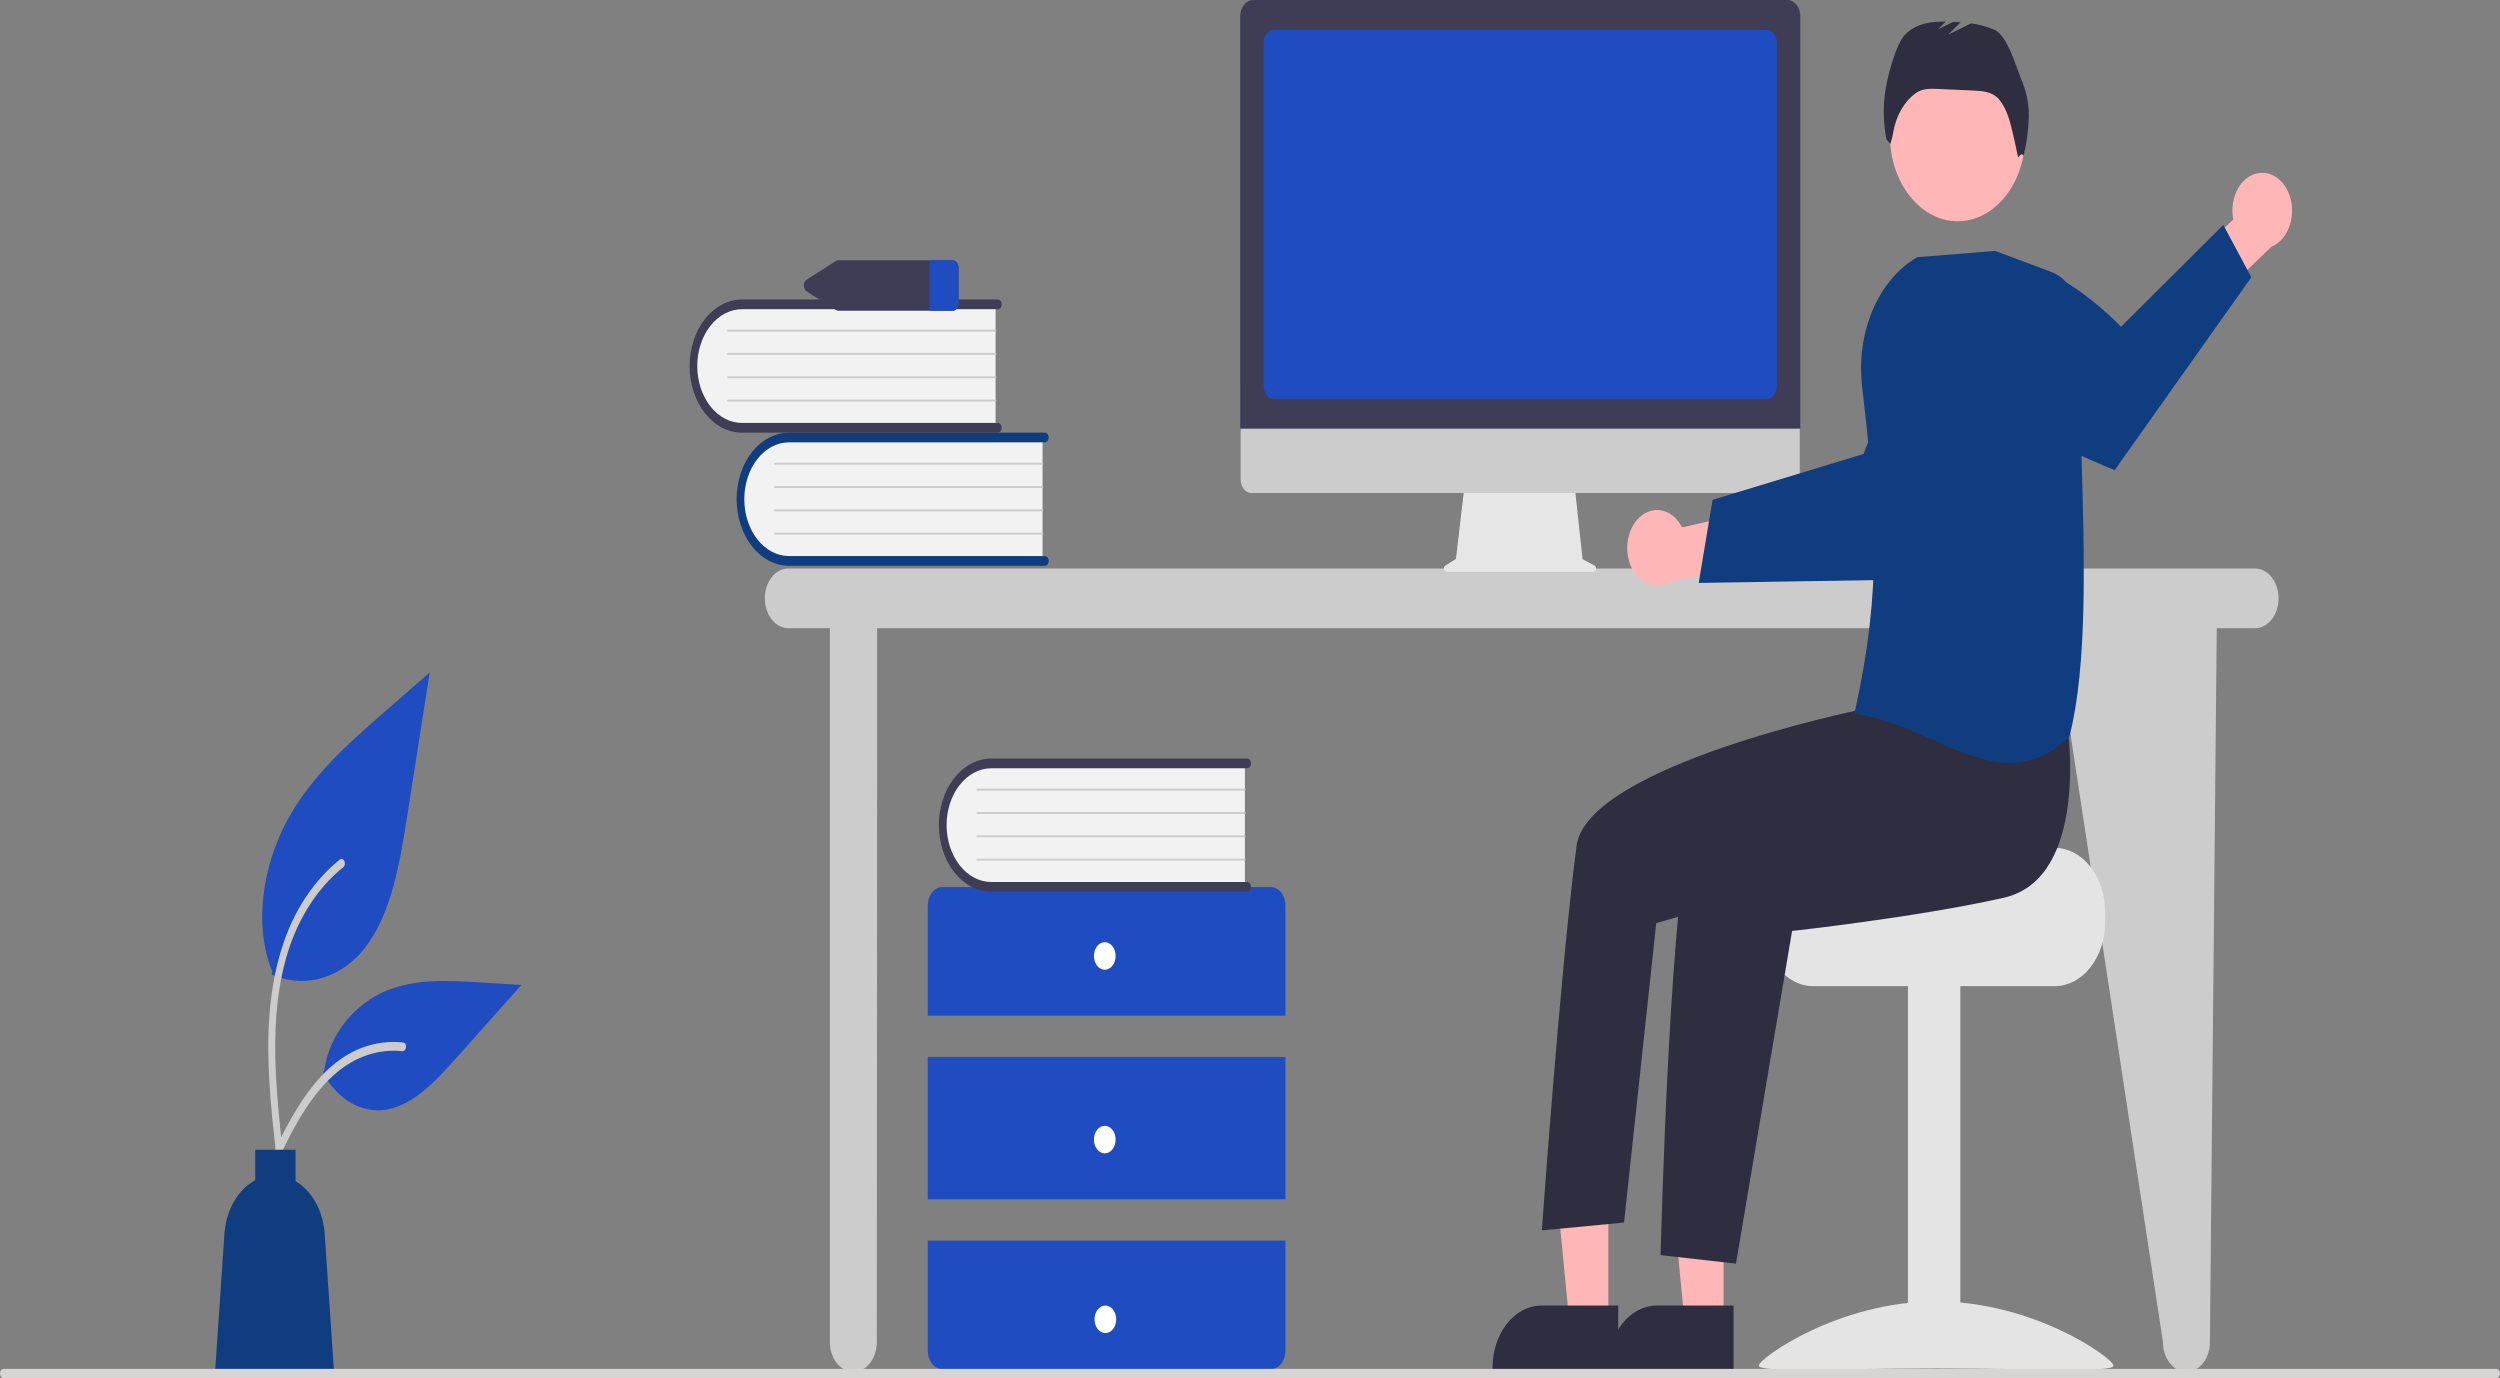<svg width="771" height="425" viewBox="0 0 771 425" fill="none" xmlns="http://www.w3.org/2000/svg">
<rect x="0" y="0" width="771" height="425" fill="#808080" stroke="none"/>
<g clip-path="url(#clip0_25_229)">
<path d="M695.465 175.325H243.115C241.194 175.325 239.352 176.295 237.994 178.021C236.636 179.746 235.873 182.087 235.873 184.528C235.873 186.968 236.636 189.309 237.994 191.035C239.352 192.76 241.194 193.73 243.115 193.73H255.928V413.88C255.928 416.321 256.691 418.661 258.049 420.387C259.407 422.113 261.249 423.083 263.17 423.083C265.091 423.083 266.933 422.113 268.291 420.387C269.649 418.661 270.412 416.321 270.412 413.88L270.522 193.73H633.578L667.053 413.88C667.053 416.321 667.816 418.661 669.175 420.387C670.533 422.113 672.375 423.083 674.296 423.083C676.216 423.083 678.058 422.113 679.416 420.387C680.775 418.661 681.538 416.321 681.538 413.88L683.645 193.73H695.465C697.385 193.73 699.227 192.76 700.586 191.035C701.944 189.309 702.707 186.968 702.707 184.528C702.707 182.087 701.944 179.746 700.586 178.021C699.227 176.295 697.385 175.325 695.465 175.325Z" fill="#CCCCCC"/>
<path d="M321.524 134.32V173.29H244.689C242.675 173.379 240.667 172.963 238.78 172.066C236.893 171.169 235.163 169.809 233.69 168.062C232.216 166.316 231.028 164.218 230.193 161.888C229.357 159.558 228.891 157.042 228.821 154.483C228.751 151.924 229.078 149.373 229.784 146.975C230.49 144.577 231.561 142.379 232.935 140.507C234.31 138.634 235.961 137.124 237.794 136.063C239.628 135.002 241.608 134.409 243.622 134.32C243.977 134.305 244.333 134.305 244.689 134.32L321.524 134.32Z" fill="#F2F2F2"/>
<path d="M323.411 172.99C323.411 173.388 323.287 173.769 323.066 174.05C322.844 174.331 322.544 174.489 322.232 174.489H243.32C239.036 174.485 234.929 172.32 231.901 168.47C228.873 164.619 227.172 159.398 227.172 153.955C227.172 148.511 228.873 143.291 231.901 139.44C234.929 135.59 239.036 133.425 243.32 133.421H322.232C322.387 133.42 322.54 133.459 322.684 133.534C322.827 133.609 322.958 133.719 323.068 133.859C323.177 133.998 323.265 134.163 323.324 134.345C323.384 134.527 323.414 134.723 323.414 134.92C323.414 135.117 323.384 135.312 323.324 135.494C323.265 135.676 323.177 135.842 323.068 135.981C322.958 136.12 322.827 136.231 322.684 136.306C322.54 136.381 322.387 136.419 322.232 136.419H243.32C239.664 136.426 236.159 138.276 233.575 141.564C230.992 144.852 229.54 149.309 229.54 153.955C229.54 158.601 230.992 163.058 233.575 166.346C236.159 169.634 239.664 171.484 243.32 171.491H322.232C322.544 171.491 322.844 171.649 323.066 171.931C323.287 172.212 323.411 172.593 323.411 172.99Z" fill="#103D80"/>
<path d="M321.524 143.313H238.956C238.893 143.314 238.833 143.283 238.789 143.227C238.745 143.171 238.719 143.096 238.719 143.016C238.718 142.937 238.742 142.861 238.786 142.804C238.83 142.747 238.889 142.715 238.951 142.714H321.524C321.586 142.715 321.645 142.747 321.689 142.803C321.733 142.859 321.757 142.935 321.757 143.014C321.757 143.093 321.733 143.168 321.689 143.225C321.645 143.281 321.586 143.313 321.524 143.313Z" fill="#CCCCCC"/>
<path d="M321.524 150.508H238.956C238.893 150.508 238.833 150.477 238.789 150.421C238.745 150.366 238.719 150.29 238.719 150.211C238.718 150.131 238.742 150.055 238.786 149.998C238.83 149.942 238.889 149.909 238.951 149.908H321.524C321.586 149.909 321.645 149.941 321.689 149.997C321.733 150.053 321.757 150.129 321.757 150.208C321.757 150.287 321.733 150.363 321.689 150.419C321.645 150.475 321.586 150.507 321.524 150.508Z" fill="#CCCCCC"/>
<path d="M321.524 157.702H238.956C238.893 157.702 238.833 157.671 238.789 157.616C238.745 157.56 238.719 157.484 238.719 157.405C238.718 157.326 238.742 157.249 238.786 157.193C238.83 157.136 238.889 157.104 238.951 157.103H321.524C321.586 157.103 321.645 157.135 321.689 157.191C321.733 157.248 321.757 157.323 321.757 157.402C321.757 157.481 321.733 157.557 321.689 157.613C321.645 157.669 321.586 157.701 321.524 157.702Z" fill="#CCCCCC"/>
<path d="M321.524 164.896H238.956C238.893 164.897 238.833 164.866 238.789 164.81C238.745 164.754 238.719 164.679 238.719 164.599C238.718 164.52 238.742 164.444 238.786 164.387C238.83 164.33 238.889 164.298 238.951 164.297H321.524C321.586 164.298 321.645 164.33 321.689 164.386C321.733 164.442 321.757 164.518 321.757 164.597C321.757 164.676 321.733 164.751 321.689 164.808C321.645 164.864 321.586 164.896 321.524 164.896Z" fill="#CCCCCC"/>
<path d="M307.04 93.263V132.233H230.205C226.138 132.413 222.181 130.532 219.206 127.005C216.23 123.478 214.479 118.594 214.337 113.426C214.196 108.258 215.675 103.231 218.451 99.45C221.227 95.668 225.071 93.443 229.138 93.263C229.493 93.248 229.849 93.248 230.205 93.263H307.04Z" fill="#F2F2F2"/>
<path d="M308.927 131.933C308.927 132.331 308.803 132.712 308.581 132.993C308.36 133.274 308.06 133.432 307.748 133.432H228.836C224.55 133.432 220.44 131.269 217.409 127.418C214.379 123.567 212.676 118.344 212.676 112.898C212.676 107.452 214.379 102.229 217.409 98.379C220.44 94.528 224.55 92.364 228.836 92.364H307.748C307.902 92.364 308.056 92.403 308.199 92.478C308.342 92.554 308.472 92.664 308.582 92.803C308.691 92.942 308.778 93.108 308.837 93.29C308.897 93.471 308.927 93.666 308.927 93.863C308.927 94.06 308.897 94.255 308.837 94.437C308.778 94.618 308.691 94.784 308.582 94.923C308.472 95.062 308.342 95.172 308.199 95.248C308.056 95.323 307.902 95.362 307.748 95.362H228.836C225.176 95.362 221.666 97.21 219.078 100.498C216.489 103.787 215.035 108.247 215.035 112.898C215.035 117.549 216.489 122.01 219.078 125.298C221.666 128.587 225.176 130.435 228.836 130.435H307.748C308.06 130.435 308.36 130.593 308.581 130.874C308.803 131.155 308.927 131.536 308.927 131.933Z" fill="#3F3D56"/>
<path d="M307.04 102.256H224.472C224.409 102.257 224.349 102.226 224.305 102.17C224.26 102.114 224.235 102.039 224.235 101.959C224.234 101.88 224.258 101.804 224.302 101.747C224.345 101.69 224.405 101.658 224.467 101.657H307.04C307.102 101.658 307.161 101.689 307.205 101.746C307.249 101.802 307.273 101.877 307.273 101.956C307.273 102.035 307.249 102.111 307.205 102.167C307.161 102.224 307.102 102.255 307.04 102.256Z" fill="#CCCCCC"/>
<path d="M307.04 109.451H224.472C224.409 109.452 224.349 109.421 224.305 109.365C224.26 109.309 224.235 109.233 224.235 109.154C224.234 109.075 224.258 108.998 224.302 108.942C224.345 108.885 224.405 108.853 224.467 108.852H307.04C307.102 108.852 307.161 108.884 307.205 108.94C307.249 108.997 307.273 109.072 307.273 109.151C307.273 109.23 307.249 109.306 307.205 109.362C307.161 109.418 307.102 109.45 307.04 109.451Z" fill="#CCCCCC"/>
<path d="M307.04 116.645H224.472C224.409 116.646 224.349 116.615 224.305 116.559C224.26 116.503 224.235 116.428 224.235 116.348C224.234 116.269 224.258 116.193 224.302 116.136C224.345 116.079 224.405 116.047 224.467 116.046H307.04C307.102 116.047 307.161 116.079 307.205 116.135C307.249 116.191 307.273 116.267 307.273 116.346C307.273 116.425 307.249 116.5 307.205 116.557C307.161 116.613 307.102 116.645 307.04 116.645Z" fill="#CCCCCC"/>
<path d="M307.04 123.84H224.472C224.409 123.84 224.349 123.809 224.305 123.753C224.26 123.698 224.235 123.622 224.235 123.543C224.234 123.463 224.258 123.387 224.302 123.33C224.345 123.274 224.405 123.241 224.467 123.24H307.04C307.102 123.241 307.161 123.273 307.205 123.329C307.249 123.385 307.273 123.461 307.273 123.54C307.273 123.619 307.249 123.695 307.205 123.751C307.161 123.807 307.102 123.839 307.04 123.84Z" fill="#CCCCCC"/>
<path d="M396.422 313.222V279.244C396.422 277.742 395.953 276.302 395.117 275.24C394.281 274.178 393.148 273.581 391.966 273.581H290.577C289.395 273.581 288.261 274.178 287.426 275.24C286.59 276.302 286.12 277.742 286.12 279.244V313.222H396.422Z" fill="#1F4CC0"/>
<path d="M396.422 325.964H286.12V369.852H396.422V325.964Z" fill="#1F4CC0"/>
<path d="M286.12 382.594V416.572C286.12 418.074 286.59 419.515 287.426 420.577C288.261 421.639 289.395 422.235 290.577 422.235H391.966C393.148 422.235 394.281 421.639 395.117 420.577C395.953 419.515 396.422 418.074 396.422 416.572V382.594H286.12Z" fill="#1F4CC0"/>
<path d="M340.714 299.065C342.56 299.065 344.057 297.163 344.057 294.818C344.057 292.472 342.56 290.57 340.714 290.57C338.868 290.57 337.372 292.472 337.372 294.818C337.372 297.163 338.868 299.065 340.714 299.065Z" fill="white"/>
<path d="M340.714 355.695C342.56 355.695 344.057 353.793 344.057 351.447C344.057 349.102 342.56 347.2 340.714 347.2C338.868 347.2 337.372 349.102 337.372 351.447C337.372 353.793 338.868 355.695 340.714 355.695Z" fill="white"/>
<path d="M340.893 411.126C342.739 411.126 344.236 409.224 344.236 406.879C344.236 404.533 342.739 402.631 340.893 402.631C339.047 402.631 337.551 404.533 337.551 406.879C337.551 409.224 339.047 411.126 340.893 411.126Z" fill="white"/>
<path d="M383.917 234.839V273.809H307.082C303.017 273.985 299.063 272.103 296.089 268.576C293.116 265.05 291.366 260.167 291.225 255.002C291.083 249.836 292.561 244.811 295.335 241.03C298.108 237.249 301.949 235.022 306.014 234.839C306.37 234.823 306.726 234.823 307.082 234.839H383.917Z" fill="#F2F2F2"/>
<path d="M385.804 273.509C385.804 273.907 385.68 274.288 385.459 274.569C385.237 274.85 384.937 275.008 384.625 275.008H305.713C301.428 275.009 297.319 272.848 294.287 269C291.256 265.152 289.552 259.931 289.55 254.486C289.547 249.042 291.246 243.819 294.274 239.966C297.301 236.113 301.409 233.945 305.694 233.94H384.625C384.78 233.939 384.934 233.978 385.077 234.053C385.22 234.128 385.351 234.238 385.461 234.378C385.571 234.517 385.658 234.682 385.717 234.864C385.777 235.046 385.807 235.242 385.807 235.439C385.807 235.636 385.777 235.831 385.717 236.013C385.658 236.195 385.571 236.361 385.461 236.5C385.351 236.639 385.22 236.75 385.077 236.825C384.934 236.9 384.78 236.938 384.625 236.938H305.713C302.056 236.944 298.551 238.794 295.966 242.082C293.382 245.37 291.931 249.827 291.931 254.474C291.931 259.121 293.382 263.578 295.966 266.866C298.551 270.154 302.056 272.004 305.713 272.01H384.625C384.937 272.011 385.237 272.168 385.459 272.45C385.68 272.731 385.804 273.112 385.804 273.509Z" fill="#3F3D56"/>
<path d="M383.917 243.832H301.349C301.287 243.832 301.227 243.801 301.182 243.746C301.138 243.69 301.112 243.614 301.112 243.535C301.111 243.456 301.135 243.379 301.179 243.323C301.223 243.266 301.282 243.233 301.345 243.232H383.917C383.979 243.233 384.039 243.265 384.082 243.321C384.126 243.377 384.151 243.453 384.151 243.532C384.151 243.611 384.126 243.687 384.082 243.743C384.039 243.799 383.979 243.831 383.917 243.832Z" fill="#CCCCCC"/>
<path d="M383.917 251.027H301.349C301.287 251.027 301.227 250.996 301.182 250.941C301.138 250.885 301.112 250.809 301.112 250.73C301.111 250.65 301.135 250.574 301.179 250.517C301.223 250.461 301.282 250.428 301.345 250.427H383.917C383.979 250.428 384.039 250.46 384.082 250.516C384.126 250.572 384.151 250.648 384.151 250.727C384.151 250.806 384.126 250.882 384.082 250.938C384.039 250.994 383.979 251.026 383.917 251.027Z" fill="#CCCCCC"/>
<path d="M383.917 258.221H301.349C301.287 258.222 301.227 258.191 301.182 258.135C301.138 258.079 301.112 258.003 301.112 257.924C301.111 257.845 301.135 257.768 301.179 257.712C301.223 257.655 301.282 257.623 301.345 257.622H383.917C383.979 257.622 384.039 257.654 384.082 257.71C384.126 257.767 384.151 257.842 384.151 257.921C384.151 258 384.126 258.076 384.082 258.132C384.039 258.188 383.979 258.22 383.917 258.221Z" fill="#CCCCCC"/>
<path d="M383.917 265.415H301.349C301.287 265.416 301.227 265.385 301.182 265.329C301.138 265.274 301.112 265.198 301.112 265.118C301.111 265.039 301.135 264.963 301.179 264.906C301.223 264.849 301.282 264.817 301.345 264.816H383.917C383.979 264.817 384.039 264.849 384.082 264.905C384.126 264.961 384.151 265.037 384.151 265.116C384.151 265.195 384.126 265.27 384.082 265.327C384.039 265.383 383.979 265.415 383.917 265.415Z" fill="#CCCCCC"/>
<path d="M293.678 80.263H258.671C258.339 80.263 258.011 80.36 257.713 80.546L248.878 86.167C248.587 86.324 248.339 86.586 248.165 86.921C247.99 87.256 247.897 87.648 247.897 88.05C247.897 88.451 247.99 88.844 248.165 89.179C248.339 89.513 248.587 89.776 248.878 89.933L257.713 95.553C258.011 95.74 258.339 95.837 258.671 95.836H293.678C294.16 95.872 294.634 95.664 294.997 95.259C295.36 94.854 295.583 94.283 295.617 93.67V82.429C295.583 81.817 295.36 81.246 294.997 80.841C294.634 80.435 294.16 80.228 293.678 80.263Z" fill="#3F3D56"/>
<path d="M295.617 82.429V93.67C295.583 94.283 295.36 94.854 294.997 95.259C294.634 95.665 294.16 95.872 293.678 95.837H286.704V80.263H293.678C294.16 80.228 294.634 80.435 294.997 80.841C295.36 81.246 295.583 81.817 295.617 82.429Z" fill="#1F4CC0"/>
<path d="M83.801 300.527C88.308 302.54 93.148 303.045 97.854 301.991C102.559 300.938 106.972 298.363 110.667 294.513C120.077 284.477 123.027 267.943 125.428 252.633C127.795 237.539 130.162 222.444 132.528 207.35L117.663 220.356C106.973 229.71 96.041 239.363 88.639 252.911C81.237 266.459 78.007 284.954 83.954 299.613" fill="#1F4CC0"/>
<path d="M85.072 355.352C83.567 341.426 82.02 327.321 83.075 313.246C84.013 300.745 87.014 288.536 93.124 278.525C96.367 273.222 100.314 268.677 104.786 265.097C105.952 264.162 107.026 266.51 105.864 267.441C98.126 273.656 92.141 282.832 88.772 293.648C85.05 305.675 84.453 318.786 85.094 331.562C85.482 339.289 86.304 346.964 87.132 354.63C87.197 354.977 87.157 355.342 87.018 355.652C86.879 355.962 86.654 356.194 86.386 356.3C86.113 356.394 85.822 356.347 85.576 356.169C85.329 355.992 85.148 355.698 85.072 355.352Z" fill="#CCCCCC"/>
<path d="M99.564 330.71C101.497 334.443 104.154 337.481 107.28 339.531C110.405 341.581 113.893 342.573 117.408 342.413C126.442 341.868 133.973 333.857 140.752 326.251L160.803 303.754L147.533 302.947C137.989 302.367 128.199 301.826 119.109 305.565C110.019 309.305 101.636 318.305 99.974 330.261" fill="#1F4CC0"/>
<path d="M80.82 363.358C88.061 347.075 96.461 328.979 111.47 323.196C115.644 321.593 120.02 321.019 124.362 321.504C125.731 321.654 125.389 324.335 124.023 324.185C116.743 323.417 109.478 325.86 103.449 331.102C97.648 336.119 93.132 343.095 89.308 350.492C86.967 355.023 84.869 359.747 82.771 364.464C82.101 365.971 80.141 364.883 80.82 363.358Z" fill="#CCCCCC"/>
<path d="M69.216 380.496C69.46 376.904 70.475 373.465 72.151 370.555C73.827 367.644 76.099 365.374 78.719 363.991V354.578H91.144V364.288C93.636 365.739 95.78 368.003 97.359 370.851C98.937 373.698 99.894 377.026 100.13 380.496L103.051 423.651H66.295L69.216 380.496Z" fill="#103D80"/>
<path d="M491.761 174.44L488.065 172.463L485.529 148.918H451.764L449.015 172.366L445.709 174.467C445.55 174.568 445.424 174.733 445.349 174.937C445.274 175.14 445.255 175.37 445.296 175.589C445.336 175.808 445.434 176.003 445.572 176.142C445.711 176.282 445.883 176.358 446.06 176.358H491.456C491.638 176.358 491.813 176.278 491.954 176.132C492.094 175.986 492.19 175.783 492.226 175.557C492.262 175.331 492.235 175.097 492.15 174.893C492.066 174.69 491.928 174.529 491.761 174.44Z" fill="#E6E6E6"/>
<path d="M551.765 152.051H385.899C385.029 152.048 384.195 151.607 383.58 150.825C382.966 150.042 382.62 148.981 382.62 147.875V118.155H555.043V147.875C555.043 148.981 554.698 150.042 554.083 150.825C553.469 151.607 552.635 152.048 551.765 152.051Z" fill="#CCCCCC"/>
<path d="M555.217 132.201H382.469V5.034C382.47 3.699 382.888 2.42 383.631 1.476C384.373 0.532 385.38 0.001 386.43 0H551.255C552.305 0.001 553.312 0.532 554.055 1.476C554.798 2.42 555.215 3.699 555.217 5.034L555.217 132.201Z" fill="#3F3D56"/>
<path d="M544.899 122.971H392.787C391.977 122.97 391.201 122.561 390.628 121.833C390.055 121.106 389.733 120.12 389.733 119.091V13.11C389.733 12.081 390.055 11.095 390.628 10.367C391.201 9.64 391.977 9.231 392.787 9.229H544.899C545.709 9.231 546.485 9.64 547.058 10.367C547.63 11.095 547.952 12.081 547.953 13.11V119.091C547.952 120.12 547.63 121.106 547.058 121.833C546.485 122.561 545.709 122.97 544.899 122.971Z" fill="#1F4CC0"/>
<path d="M504.835 160.366C505.817 159.214 506.986 158.349 508.26 157.832C509.533 157.316 510.881 157.16 512.207 157.377C513.533 157.594 514.805 158.177 515.934 159.087C517.064 159.996 518.022 161.209 518.743 162.64L539.318 157.991L544.591 173.191L515.462 179.236C513.49 180.615 511.188 181.027 508.993 180.393C506.798 179.76 504.863 178.125 503.553 175.799C502.243 173.473 501.65 170.618 501.886 167.773C502.122 164.929 503.172 162.293 504.835 160.366Z" fill="#FFB6B6"/>
<path d="M523.884 179.774L545.334 179.434L548.049 179.387L591.69 178.688C591.69 178.688 603.541 164.322 613.86 149.531L612.414 136.237C611.003 123.191 605.91 111.241 598.083 102.61C583.303 115.159 574.732 139.998 574.732 139.998L547.673 148.222L544.966 149.044L528.153 154.15L523.884 179.774Z" fill="#103D80"/>
<path d="M633.689 261.48H593.65C593.65 263.66 549.882 265.43 549.882 265.43C548.916 266.353 548.036 267.413 547.259 268.589C544.922 272.13 543.645 276.606 543.653 281.227V284.386C543.655 289.622 545.292 294.644 548.206 298.347C551.12 302.049 555.072 304.13 559.193 304.132H633.689C637.809 304.128 641.759 302.046 644.673 298.344C647.586 294.642 649.225 289.622 649.228 284.386V281.227C649.223 275.992 647.584 270.974 644.671 267.272C641.758 263.57 637.808 261.488 633.689 261.48Z" fill="#E4E4E4"/>
<path d="M604.573 303.348H588.411V421.883H604.573V303.348Z" fill="#E4E4E4"/>
<path d="M542.414 421.161C542.414 423.38 566.904 422.02 597.113 422.02C627.323 422.02 651.813 423.38 651.813 421.161C651.813 418.942 627.323 401.347 597.113 401.347C566.904 401.347 542.414 418.942 542.414 421.161Z" fill="#E4E4E4"/>
<path d="M531.557 407.618L519.529 407.617L513.807 348.665L531.559 348.666L531.557 407.618Z" fill="#FFB6B6"/>
<path d="M534.625 422.432L495.842 422.431V421.807C495.842 416.72 497.432 411.841 500.263 408.244C503.094 404.647 506.934 402.626 510.937 402.626H510.938L534.625 402.627L534.625 422.432Z" fill="#2F2E41"/>
<path d="M496.008 407.618L483.98 407.617L478.258 348.665L496.01 348.666L496.008 407.618Z" fill="#FFB6B6"/>
<path d="M499.075 422.432L460.292 422.431V421.807C460.293 416.72 461.883 411.841 464.714 408.244C467.545 404.647 471.384 402.626 475.388 402.626H475.389L499.076 402.627L499.075 422.432Z" fill="#2F2E41"/>
<path d="M603.751 68.227C615.301 68.227 624.664 56.329 624.664 41.652C624.664 26.976 615.301 15.078 603.751 15.078C592.201 15.078 582.838 26.976 582.838 41.652C582.838 56.329 592.201 68.227 603.751 68.227Z" fill="#FFB6B6"/>
<path d="M637.599 223.729C637.599 223.729 644.616 270.877 617.917 276.881C591.219 282.886 552.678 287.105 552.678 287.105L535.371 389.711L512.12 387.074C512.12 387.074 515.212 263.559 522.817 253.896C530.422 244.232 578.487 215.298 578.487 215.298L637.599 223.729Z" fill="#2F2E41"/>
<path d="M585.454 203.968L573.778 218.853C573.778 218.853 489.465 236.11 486.213 260.855C481.302 298.213 475.502 379.452 475.502 379.452L500.851 377.036L510.792 284.69L551.351 272.966L597.495 241.011L585.454 203.968Z" fill="#2F2E41"/>
<path d="M623.876 25.789C621.811 20.84 619.188 10.976 615.021 9.146C612.707 8.171 610.316 7.524 607.89 7.216L600.807 10.677L604.662 6.868C603.911 6.811 603.161 6.765 602.412 6.729L597.633 9.064L600.078 6.648C595.623 6.59 591.024 7.178 587.572 10.624C584.629 13.562 581.714 24.692 581.242 29.409C580.738 33.922 580.915 38.516 581.762 42.945L582.972 44.407C583.395 43.174 583.714 41.886 583.922 40.567C584.355 38.102 585.189 35.778 586.368 33.745C587.548 31.711 589.048 30.012 590.773 28.756L590.839 28.709C592.869 27.257 595.331 27.324 597.659 27.431L608.714 27.936C611.373 28.058 614.237 28.271 616.311 30.391C617.629 31.955 618.665 33.863 619.348 35.983C620.378 38.625 622.392 48.592 622.392 48.592C622.392 48.592 623.531 46.711 624.077 48.111C624.953 44.457 625.485 40.685 625.663 36.873C625.837 33.044 625.221 29.223 623.876 25.789Z" fill="#2F2E41"/>
<path d="M697.02 53.322C695.686 53.434 694.388 53.916 693.216 54.734C692.045 55.553 691.028 56.688 690.239 58.059C689.45 59.43 688.907 61.005 688.649 62.671C688.39 64.338 688.423 66.057 688.744 67.706L671.926 83.469L676.972 98.792L700.476 76.107C702.62 75.239 704.44 73.401 705.589 70.942C706.739 68.483 707.138 65.573 706.712 62.765C706.286 59.956 705.065 57.444 703.278 55.703C701.492 53.963 699.265 53.116 697.02 53.322Z" fill="#FFB6B6"/>
<path d="M694.314 85.503L652.154 145C652.154 145 631.993 136.799 616.401 127.907L609.396 100.569C607.769 94.227 607.075 87.559 607.348 80.897C628.963 73.588 654.105 100.783 654.105 100.783L685.663 69.373L694.314 85.503Z" fill="#103D80"/>
<path d="M595.94 228.123C588.418 224.821 580.64 221.408 572.251 220.126L571.891 220.071L571.99 219.628C580.674 180.882 578.507 156.097 574.251 118.866C573.346 110.835 574.509 102.648 577.567 95.526C580.624 88.404 585.412 82.73 591.216 79.349L591.267 79.32L615.227 77.385L615.282 77.381L632.708 83.893C635.215 84.837 637.409 86.799 638.954 89.479C640.499 92.159 641.31 95.408 641.263 98.73C641.075 110.974 641.475 124.644 641.899 139.117C642.85 171.585 643.833 205.159 638.253 226.942L638.224 227.056L638.15 227.131C633.02 232.439 626.594 235.307 619.979 235.241C612.157 235.241 604.175 231.738 595.94 228.123Z" fill="#103D80"/>
<path d="M769.886 425H1.114C0.819 425 0.535 424.851 0.326 424.585C0.117 424.32 0 423.96 0 423.584C0 423.209 0.117 422.849 0.326 422.583C0.535 422.318 0.819 422.168 1.114 422.168H769.886C770.181 422.168 770.465 422.318 770.674 422.583C770.883 422.849 771 423.209 771 423.584C771 423.96 770.883 424.32 770.674 424.585C770.465 424.851 770.181 425 769.886 425Z" fill="#D8D4D4"/>
</g>
<defs>
<clipPath id="clip0_25_229">
<rect width="771" height="425" fill="white"/>
</clipPath>
</defs>
</svg>
